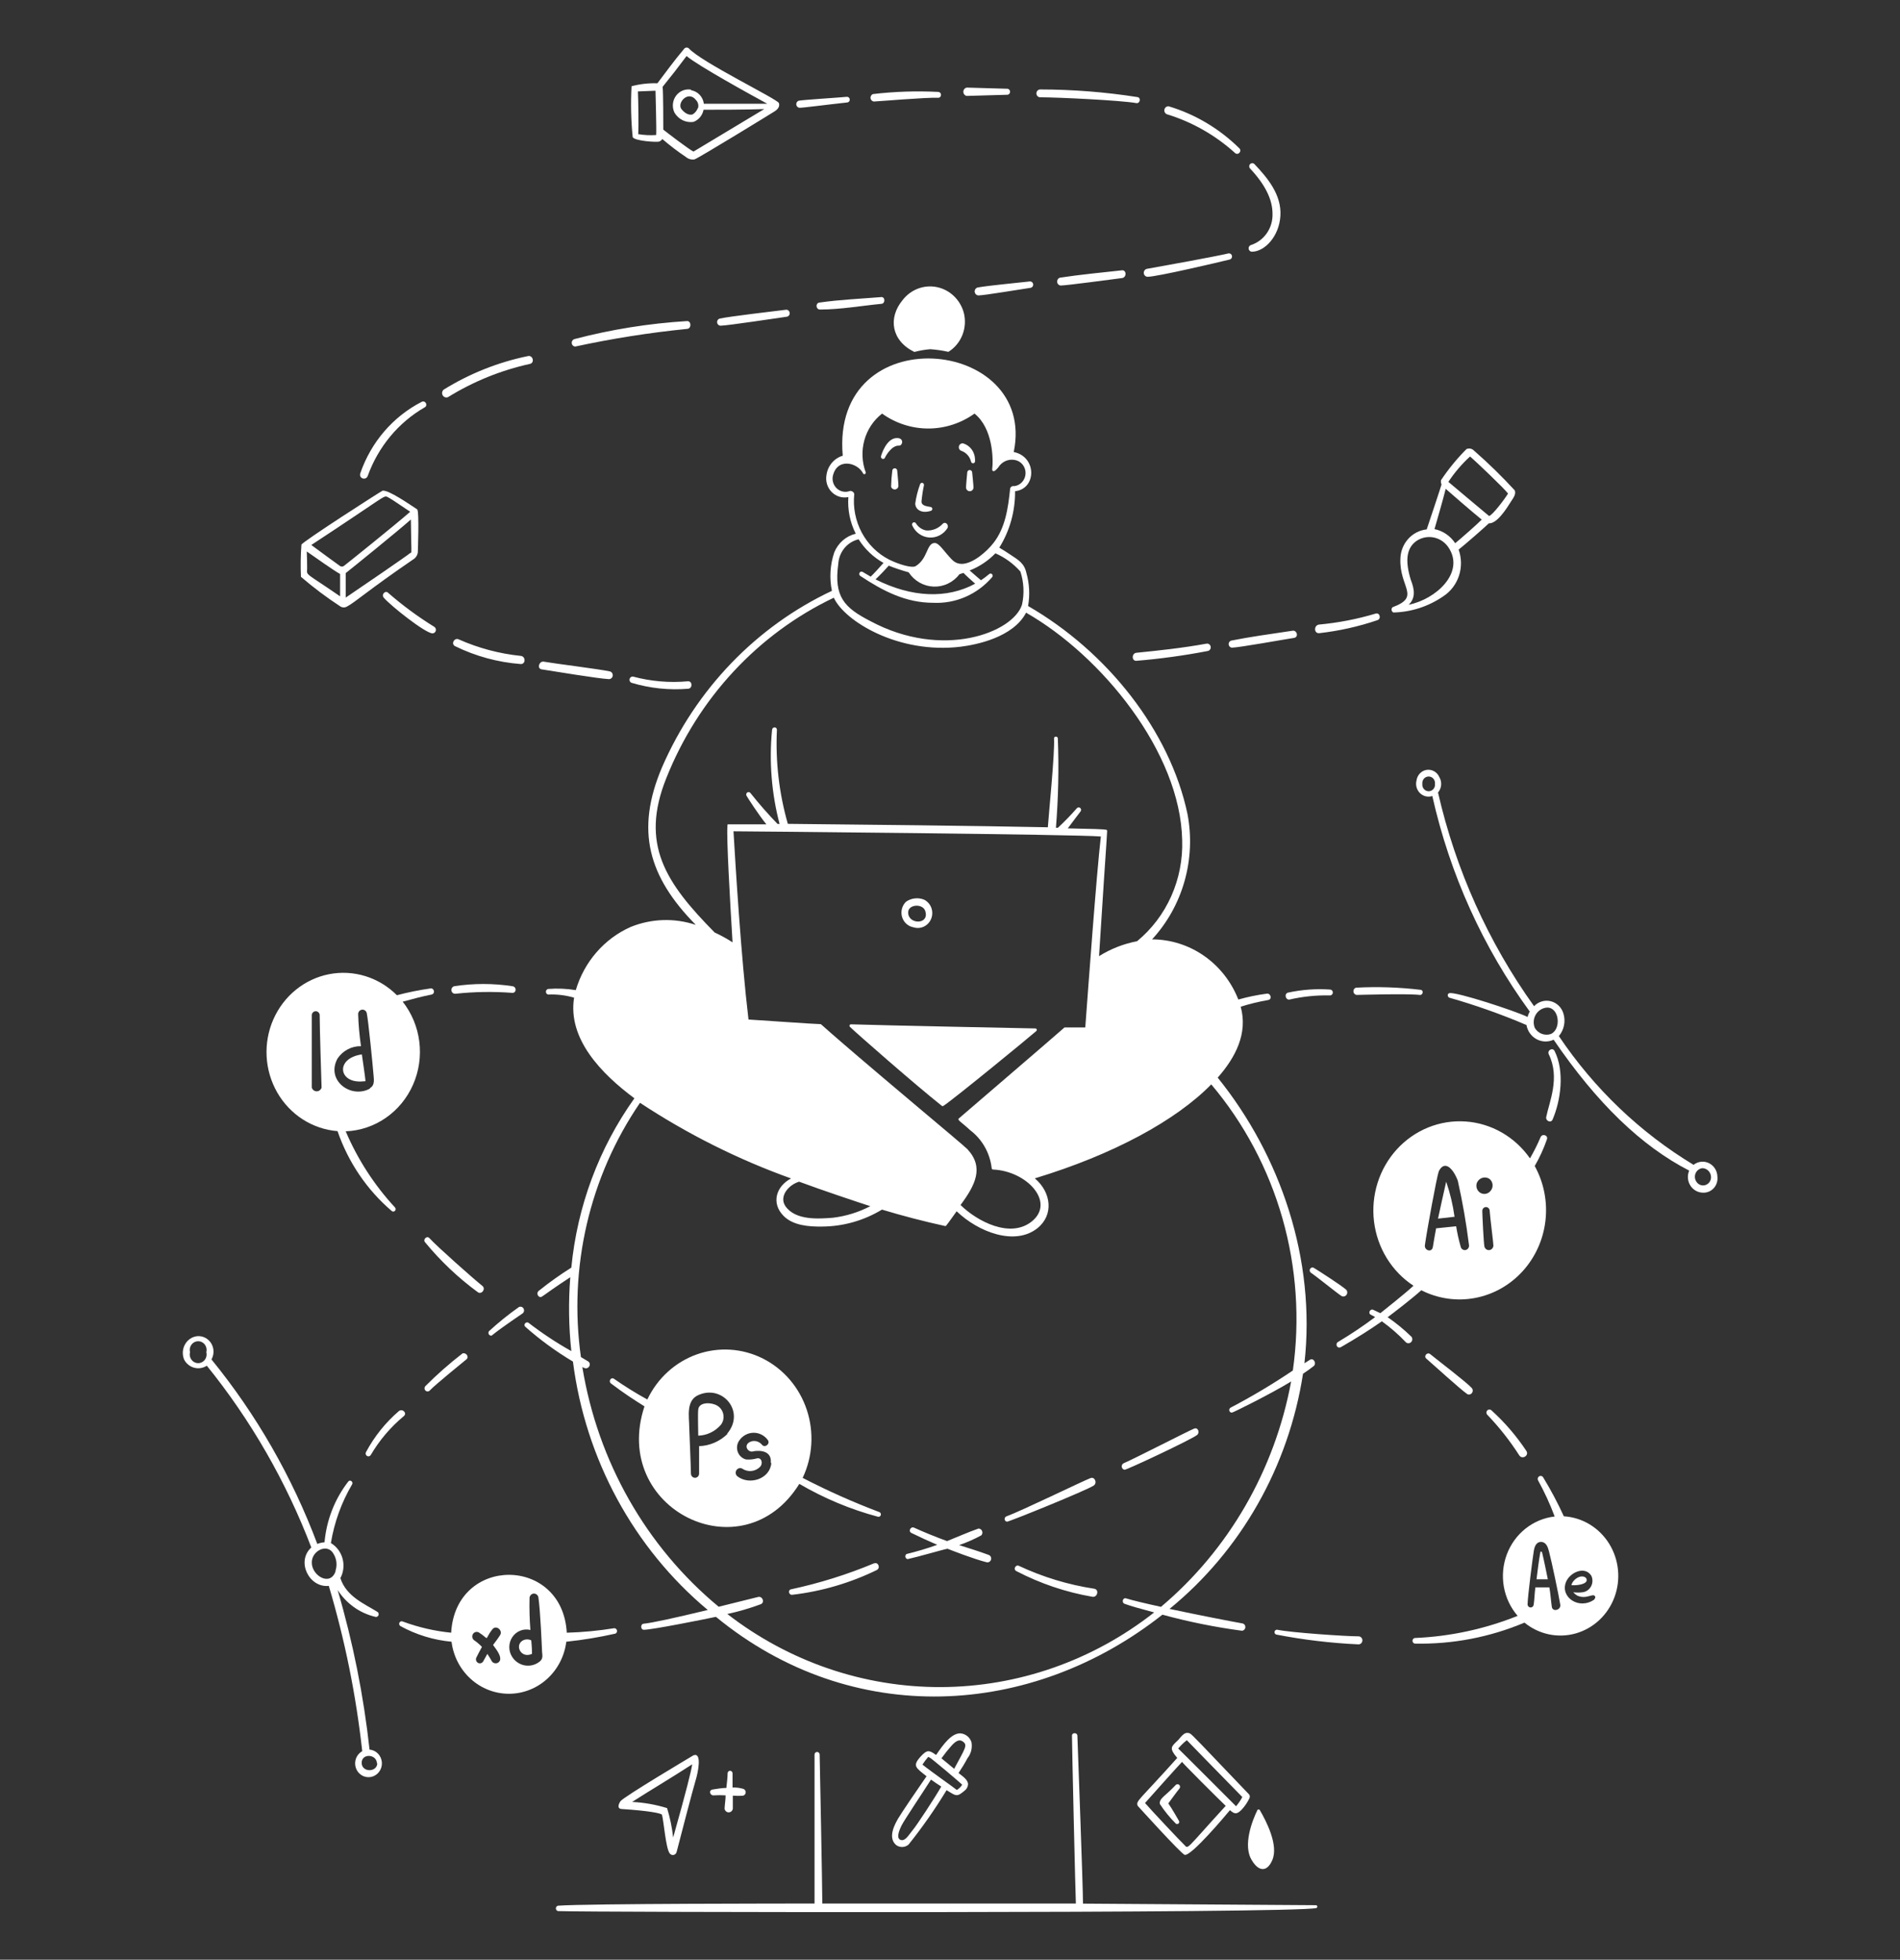 <svg width="580" height="598" viewBox="0 0 580 598" fill="none" xmlns="http://www.w3.org/2000/svg">
<rect x="0" y="0" width="580" height="598" fill="#333333" stroke="none"/>
<path d="M278.893 282.973C279.954 283.307 281.097 283.216 282.096 282.719C283.095 282.222 283.875 281.355 284.282 280.291C284.688 279.227 284.69 278.044 284.288 276.978C283.886 275.913 283.109 275.043 282.112 274.541C281.214 274.177 280.245 274.042 279.286 274.146C278.327 274.25 277.406 274.591 276.602 275.139C275.992 275.717 275.553 276.461 275.334 277.285C275.115 278.109 275.126 278.979 275.365 279.797C275.604 280.615 276.062 281.346 276.686 281.908C277.31 282.47 278.075 282.839 278.893 282.973ZM277.24 278.369C277.24 275.857 282.083 275.558 282.547 278.369C283.446 282.285 277.095 282.046 277.24 278.369ZM275.5 91.613C271.034 97.025 272.107 103.992 279.125 107.4C280.713 106.978 282.333 106.698 283.968 106.563C285.831 106.689 287.683 106.959 289.507 107.37C291.442 106.172 292.946 104.357 293.793 102.2C294.641 100.042 294.785 97.66 294.205 95.41C293.665 93.454 292.611 91.69 291.159 90.313C289.708 88.936 287.916 87.999 285.98 87.606C284.045 87.213 282.042 87.38 280.192 88.087C278.343 88.794 276.719 90.014 275.5 91.613ZM273.876 143.52C273.842 143.343 273.75 143.184 273.615 143.07C273.48 142.956 273.311 142.894 273.136 142.894C272.962 142.894 272.793 142.956 272.658 143.07C272.523 143.184 272.431 143.343 272.397 143.52C272.181 145.186 272.056 146.863 272.02 148.543C272.096 148.782 272.244 148.99 272.442 149.138C272.64 149.286 272.878 149.365 273.122 149.365C273.366 149.365 273.604 149.286 273.802 149.138C274 148.99 274.148 148.782 274.224 148.543C274.369 148.034 273.876 144.028 273.876 143.52ZM296.757 144.058C296.723 143.881 296.631 143.723 296.496 143.609C296.361 143.494 296.192 143.432 296.017 143.432C295.843 143.432 295.674 143.494 295.539 143.609C295.404 143.723 295.312 143.881 295.278 144.058C295.278 144.476 294.785 148.513 294.93 149.081C295.006 149.32 295.154 149.529 295.352 149.676C295.55 149.824 295.788 149.904 296.032 149.904C296.276 149.904 296.514 149.824 296.712 149.676C296.91 149.529 297.058 149.32 297.134 149.081C297.279 148.513 296.757 144.506 296.757 144.058ZM274.079 133.682C270.599 133.383 269.004 138.945 268.946 139.184C268.896 139.355 268.914 139.539 268.995 139.696C269.077 139.853 269.215 139.97 269.381 140.021C269.546 140.073 269.725 140.055 269.877 139.97C270.029 139.886 270.143 139.743 270.193 139.573C270.367 139.124 272.223 135.865 274.398 135.985C275.5 136.074 276.051 133.832 274.079 133.682ZM297.627 139.991C297.573 138.938 297.208 137.926 296.581 137.092C295.954 136.259 295.094 135.643 294.118 135.327C293.826 135.248 293.515 135.291 293.254 135.448C292.993 135.605 292.803 135.863 292.726 136.164C292.649 136.466 292.691 136.786 292.844 137.055C292.996 137.324 293.246 137.52 293.538 137.599C294.251 137.861 294.889 138.301 295.395 138.88C295.902 139.46 296.26 140.16 296.438 140.918C296.484 141.081 296.591 141.218 296.735 141.299C296.879 141.38 297.049 141.399 297.206 141.352C297.364 141.304 297.497 141.194 297.576 141.045C297.655 140.897 297.673 140.722 297.627 140.559C297.627 140.559 297.685 140.231 297.627 139.991ZM284.2 155.868C284.316 155.829 284.417 155.753 284.489 155.651C284.56 155.549 284.599 155.426 284.599 155.3C284.599 155.174 284.56 155.052 284.489 154.95C284.417 154.848 284.316 154.771 284.2 154.732C282.866 154.463 281.3 154.373 281.3 153.028C281.453 151.349 281.705 149.682 282.054 148.034C282.07 147.886 282.034 147.736 281.953 147.612C281.872 147.489 281.75 147.399 281.61 147.359C281.47 147.319 281.321 147.333 281.19 147.396C281.059 147.46 280.954 147.569 280.894 147.706C280.173 149.633 279.667 151.64 279.386 153.686C279.444 155.48 281.3 156.825 284.2 155.868ZM287.825 159.785C287.187 160.498 286.403 161.055 285.53 161.417C284.658 161.779 283.718 161.936 282.779 161.878C282.135 161.767 281.522 161.518 280.977 161.147C280.433 160.776 279.97 160.292 279.618 159.725C279.537 159.571 279.4 159.456 279.237 159.405C279.074 159.355 278.898 159.373 278.748 159.456C278.598 159.54 278.486 159.681 278.437 159.849C278.388 160.017 278.406 160.199 278.487 160.353C278.951 161.39 279.677 162.278 280.59 162.924C281.503 163.57 282.569 163.95 283.674 164.024C284.779 164.097 285.882 163.862 286.868 163.342C287.854 162.822 288.686 162.038 289.275 161.071C289.652 160.084 288.608 159.068 287.825 159.785ZM287.506 337.451C287.578 337.502 287.664 337.53 287.752 337.53C287.84 337.53 287.926 337.502 287.999 337.451C291.102 335.448 314.447 316.312 316.361 314.607C316.425 314.546 316.469 314.467 316.489 314.38C316.509 314.293 316.502 314.201 316.471 314.117C316.44 314.034 316.385 313.962 316.314 313.91C316.242 313.859 316.158 313.831 316.071 313.83C316.071 313.83 268.221 312.873 259.782 312.574C259.289 312.574 259.202 313.112 259.463 313.352C261 314.906 279.531 331.142 287.506 337.451ZM388.31 567.771C390.485 563.196 386.425 555.512 384.598 552.402C384.562 552.326 384.507 552.262 384.437 552.218C384.368 552.173 384.288 552.149 384.206 552.149C384.125 552.149 384.045 552.173 383.975 552.218C383.906 552.262 383.85 552.326 383.815 552.402C382.336 555.392 379.233 563.226 382.191 567.741C384.192 571.09 386.744 571.329 388.31 567.771ZM211.7 535.628C211.41 535.808 190.182 548.396 189.37 549.681C188.558 550.967 188.587 551.924 189.689 552.013C198.389 552.582 201.724 553.329 202.072 553.748C202.623 555.751 203.232 563.884 204.392 565.498C204.515 565.697 204.692 565.855 204.901 565.953C205.11 566.051 205.341 566.085 205.568 566.05C205.795 566.015 206.007 565.914 206.179 565.757C206.351 565.601 206.476 565.397 206.538 565.169C207.756 560.445 211.584 545.734 212.338 543.313C213.092 540.891 214.368 534.642 211.7 535.628ZM211.294 538.439C211.004 540.412 209.612 546.123 205.494 560.714C205.153 557.67 204.532 554.667 203.638 551.744C200.167 550.674 196.584 550.042 192.966 549.861C198.94 546.033 205.204 542.356 211.207 538.439H211.294ZM226.693 547.977C226.931 547.954 227.155 547.847 227.326 547.674C227.497 547.501 227.605 547.273 227.632 547.027C227.66 546.782 227.604 546.535 227.475 546.326C227.347 546.118 227.152 545.962 226.925 545.884C225.852 545.561 224.736 545.419 223.619 545.465V541.13C223.619 540.924 223.539 540.726 223.398 540.58C223.257 540.434 223.065 540.352 222.865 540.352C222.665 540.352 222.473 540.434 222.332 540.58C222.19 540.726 222.111 540.924 222.111 541.13C222.111 542.685 221.85 544.12 221.734 545.585C220.371 545.585 219.008 545.854 217.587 546.063C216.166 546.273 216.775 547.947 217.819 547.857C219.045 547.783 220.275 547.783 221.502 547.857C221.502 549.173 221.241 550.578 221.183 551.924C221.229 552.235 221.381 552.519 221.613 552.724C221.844 552.929 222.139 553.042 222.444 553.042C222.75 553.042 223.045 552.929 223.276 552.724C223.507 552.519 223.66 552.235 223.706 551.924V547.947C224.7 548.023 225.698 548.033 226.693 547.977ZM296.554 531.622C296.306 530.869 295.844 530.21 295.229 529.73C294.614 529.251 293.873 528.972 293.103 528.931C290.435 528.931 287.941 532.309 285.824 535.449H285.621C283.562 533.954 282.924 533.954 281.01 536.047C278.458 538.887 279.531 539.396 282.837 542.027C280.604 545.226 274.978 553.479 274.137 554.974C273.296 556.469 270.831 560.684 273.557 563.017C274.117 563.43 274.793 563.639 275.481 563.612C276.169 563.585 276.828 563.323 277.356 562.867C281.568 557.601 285.443 552.058 288.956 546.273C291.856 548.067 292.088 548.425 294.35 546.512C294.678 546.291 294.953 545.995 295.154 545.648C295.355 545.301 295.477 544.911 295.51 544.509C295.51 543.043 293.799 542.027 292.61 541.04C293.625 539.515 294.524 538.05 295.336 536.525C295.874 535.849 296.262 535.06 296.473 534.213C296.683 533.366 296.711 532.481 296.554 531.622ZM287.39 536.555C288.35 535.216 289.376 533.929 290.464 532.698C291.885 531.113 292.929 530.725 293.886 531.412C295.51 532.519 294.611 533.505 291.276 539.754L287.39 536.555ZM275.065 561.492C273.412 561.103 274.485 558.502 275.268 556.947C276.051 555.392 281.938 546.602 284.2 543.043C285.099 543.701 286.607 544.718 287.332 545.166C285.36 548.635 279.763 557.126 278.632 558.442C277.501 559.758 276.457 561.821 275.065 561.492ZM283.33 536.137L283.794 536.316C284.258 536.495 293.712 544.449 293.712 544.628C293.29 545.273 292.736 545.814 292.088 546.213C290.986 545.316 284.142 540.532 281.59 538.469C282.121 537.654 282.703 536.875 283.33 536.137ZM347.304 551.057C347.304 551.057 360.47 565.618 361.63 566.007C363.573 566.545 374.071 554.047 375.463 552.372C376.826 553.568 377.522 553.778 379.059 552.193C380.01 551.168 380.802 549.998 381.408 548.724C381.509 548.528 381.547 548.303 381.516 548.082C381.484 547.862 381.386 547.657 381.234 547.499C366.473 532.07 363.834 529.2 363.225 528.961C361.311 528.123 360.325 530.545 359.194 531.412C357.628 532.967 356.787 533.446 359.368 536.436C347.594 549.592 346.666 549.502 347.304 551.057ZM359.716 533.505C360.488 532.586 361.354 531.754 362.297 531.024C362.297 531.024 370.997 539.994 379.233 548.366C378.706 549.378 378.064 550.322 377.319 551.176C377 550.847 360.18 534.014 359.6 533.505H359.716ZM374.216 550.997C361.572 564.811 362.848 564.272 361.514 562.957C360.731 562.269 351.016 551.954 349.537 550.19C350.581 548.994 360.209 538.23 360.847 537.632C360.702 537.751 372.128 549.143 374.1 550.997H374.216Z" fill="white"/>
<path d="M358.903 544.688C356.003 547.858 353.741 548.785 354.06 550.489C355.477 552.653 357.11 554.657 358.932 556.469C359.044 556.563 359.182 556.615 359.326 556.617C359.469 556.619 359.609 556.572 359.723 556.482C359.837 556.392 359.918 556.265 359.954 556.122C359.989 555.978 359.977 555.827 359.918 555.692C359.918 555.692 357.627 551.655 356.641 550.31C356.873 550.011 359.338 546.602 360.005 545.825C360.151 545.674 360.234 545.47 360.234 545.257C360.234 545.043 360.151 544.839 360.005 544.688C359.859 544.538 359.661 544.453 359.454 544.453C359.248 544.453 359.049 544.538 358.903 544.688Z" fill="white"/>
<path d="M401.707 581.375L330.599 580.897C330.599 575.784 329.004 533.326 328.888 529.708C328.888 528.602 327.177 528.602 327.235 529.708C327.235 532.698 328.279 578.086 328.424 580.867H251.023C251.023 576.023 250.269 538.02 250.211 535.419C250.211 535.205 250.128 535 249.982 534.848C249.835 534.697 249.636 534.612 249.428 534.612C249.22 534.612 249.021 534.697 248.874 534.848C248.727 535 248.645 535.205 248.645 535.419V580.867C242.613 580.867 179.045 580.867 170.345 581.525C170.159 581.562 169.992 581.664 169.872 581.814C169.752 581.964 169.686 582.152 169.686 582.347C169.686 582.542 169.752 582.73 169.872 582.881C169.992 583.031 170.159 583.133 170.345 583.169C178.088 583.528 394.747 583.947 401.852 582.242C401.946 582.205 402.025 582.136 402.074 582.045C402.124 581.955 402.142 581.85 402.125 581.748C402.108 581.645 402.057 581.552 401.98 581.484C401.904 581.416 401.808 581.378 401.707 581.375ZM193.139 41.86C193.806 43.056 200.592 43.444 201.201 43.205C201.601 43.06 201.946 42.788 202.187 42.428C204.487 44.406 206.898 46.243 209.408 47.929C209.766 48.228 210.18 48.446 210.625 48.569C211.069 48.693 211.534 48.719 211.989 48.647C213.207 48.288 236.088 34.235 236.436 33.996C237.944 33.039 237.973 32.082 237.77 31.454C237.335 30.229 213.961 18.926 210.22 14.71C210.112 14.63 209.989 14.572 209.858 14.54C209.728 14.508 209.593 14.503 209.461 14.525C209.329 14.548 209.203 14.597 209.089 14.669C208.975 14.742 208.877 14.838 208.799 14.95C205.899 18.388 203.318 21.916 200.679 25.415C198.022 25.33 195.366 25.632 192.791 26.312C192.507 31.496 192.623 36.695 193.139 41.86ZM213.062 32.89C212.766 33.725 212.204 34.431 211.467 34.893C210.017 35.401 208.567 33.996 208.074 33.368C206.479 31.454 210.104 27.388 212.511 30.587C212.812 30.911 213.022 31.313 213.119 31.75C213.216 32.187 213.196 32.643 213.062 33.069V32.89ZM210.974 27.358C210.106 27.201 209.213 27.296 208.394 27.631C207.575 27.967 206.863 28.53 206.336 29.259C205.81 29.988 205.49 30.853 205.413 31.758C205.336 32.663 205.504 33.572 205.899 34.385C206.491 35.389 207.357 36.191 208.388 36.691C209.42 37.191 210.571 37.366 211.699 37.195C212.478 36.902 213.17 36.407 213.708 35.758C214.247 35.108 214.613 34.326 214.773 33.488C217.963 33.488 228.925 33.488 233.304 33.278L211.699 46.255C210.481 45.717 203.347 40.275 202.477 39.557C202.477 37.913 202.477 28.076 202.274 26.491C204.71 23.501 207.204 20.302 209.582 17.102C213.12 20.093 229.447 29.062 234.232 31.664H214.86C214.734 30.635 214.286 29.676 213.585 28.931C212.885 28.187 211.968 27.698 210.974 27.538V27.358ZM194.734 27.896L200.099 27.687C200.099 28.614 200.447 39.647 200.302 41.202C198.471 41.326 196.632 41.236 194.821 40.933C194.995 38.87 194.85 30.408 194.734 28.076V27.896ZM103.935 185.081C104.239 185.262 104.584 185.357 104.935 185.357C105.287 185.357 105.632 185.262 105.936 185.081C108.227 183.915 112.78 179.818 126.062 170.759C126.452 170.54 126.788 170.233 127.044 169.86C127.301 169.486 127.471 169.057 127.541 168.606C127.541 168.606 128.034 155.839 127.338 155.42C125.105 153.985 118.638 149.44 116.782 149.739C116.55 149.739 92.074 165.466 92.016 166.214C91.773 169.477 91.725 172.752 91.871 176.021C95.697 179.309 99.726 182.335 103.935 185.081ZM93.64 168.277C95.873 169.832 102.108 174.257 103.819 175.154V181.971C92.973 174.496 93.669 175.752 93.756 173.539C93.785 172.313 93.698 169.443 93.64 168.277ZM105.008 172.672C104.823 172.813 104.6 172.889 104.37 172.889C104.14 172.889 103.917 172.813 103.732 172.672C103.268 172.373 96.772 167.589 95.032 166.304C117.826 151.354 117.014 151.174 118.232 151.623C118.812 151.862 121.538 153.656 125.221 156.167C120.871 159.995 105.443 172.373 105.008 172.672ZM125.308 168.696C124.699 169.294 109.01 180.028 105.53 182.36V174.885C107.589 173.27 121.19 162.267 125.424 158.53C125.54 168.397 125.714 168.397 125.453 168.696H125.308ZM425.371 186.905C430.787 186.774 436.056 185.064 440.567 181.971C442.817 180.509 444.512 178.295 445.367 175.698C446.222 173.102 446.186 170.281 445.265 167.709C447.179 166.214 453.298 160.862 454.487 159.696C456.952 159.845 459.823 155.33 461.36 152.878C461.998 151.862 462.839 150.815 462.404 149.649C458.489 145.377 454.345 141.334 449.992 137.54C449.701 137.222 449.323 137.004 448.909 136.913C448.494 136.822 448.063 136.864 447.672 137.031C444.784 139.918 442.181 143.093 439.9 146.51C439.8 146.952 439.851 147.417 440.045 147.825C440.045 148.035 436.014 160.084 435.521 161.549C433.351 161.775 431.335 162.812 429.856 164.465C428.376 166.117 427.534 168.271 427.488 170.519C427.14 179.25 433.839 182.061 425.11 185.29C424.989 185.397 424.897 185.535 424.842 185.69C424.788 185.844 424.773 186.011 424.799 186.173C424.825 186.336 424.892 186.488 424.992 186.616C425.092 186.744 425.223 186.844 425.371 186.905ZM442.133 147.048C444.017 144.194 446.238 141.593 448.745 139.304C450.311 140.59 459.359 149.201 460.345 150.606C459.62 151.892 455.56 157.334 454.545 157.453C454.458 157.363 442.51 147.407 442.133 147.048ZM444.221 165.765C442.743 163.531 440.472 161.985 437.899 161.46C438.479 159.456 440.596 152.131 441.321 149.171C443.525 151.114 448.977 155.839 452.312 158.559C451.007 159.905 446.077 164.24 444.221 165.765ZM430.011 184.543C432.273 182.42 431.722 179.639 430.678 176.978C428.822 170.998 429.373 167.141 432.476 165.018C433.277 164.494 434.171 164.14 435.106 163.977C436.041 163.814 436.999 163.844 437.922 164.067C438.845 164.29 439.717 164.7 440.484 165.274C441.252 165.848 441.901 166.574 442.394 167.41C446.976 174.855 438.392 182.838 430.011 184.543ZM244.063 32.89C245.252 32.89 252.212 31.963 258.563 31.275C258.786 31.275 259 31.184 259.158 31.021C259.315 30.859 259.404 30.638 259.404 30.408C259.404 30.178 259.315 29.957 259.158 29.795C259 29.632 258.786 29.541 258.563 29.541C256.185 29.78 245.02 30.468 243.802 30.737C243.567 30.818 243.366 30.98 243.234 31.197C243.101 31.413 243.046 31.67 243.077 31.924C243.107 32.177 243.223 32.412 243.402 32.588C243.582 32.765 243.816 32.871 244.063 32.89ZM266.799 30.976C267.582 30.976 282.981 29.66 286.374 29.84C287.505 29.84 287.592 28.136 286.374 28.046C279.746 27.713 273.103 27.933 266.509 28.704C266.258 28.788 266.044 28.961 265.904 29.191C265.764 29.421 265.706 29.694 265.74 29.964C265.774 30.233 265.899 30.482 266.092 30.667C266.286 30.852 266.536 30.961 266.799 30.976ZM295.103 29.272L307.602 28.913C307.809 28.874 307.996 28.762 308.131 28.595C308.266 28.428 308.34 28.218 308.34 28.001C308.34 27.784 308.266 27.574 308.131 27.407C307.996 27.241 307.809 27.128 307.602 27.089L295.161 26.73C294.865 26.769 294.593 26.916 294.393 27.145C294.193 27.373 294.08 27.668 294.073 27.975C294.066 28.283 294.166 28.583 294.355 28.82C294.544 29.058 294.809 29.218 295.103 29.272ZM317.549 29.69C322.885 29.69 342.141 30.617 346.839 31.454C347.999 31.694 348.405 29.84 347.245 29.631C337.407 28.088 327.471 27.309 317.52 27.298C317.212 27.302 316.919 27.432 316.704 27.659C316.489 27.886 316.371 28.192 316.374 28.509C316.378 28.827 316.504 29.129 316.724 29.351C316.945 29.572 317.241 29.694 317.549 29.69ZM356.206 34.863C363.883 37.204 370.977 41.234 376.999 46.674C377.927 47.541 379.232 46.135 378.333 45.268C372.25 39.26 364.847 34.859 356.757 32.441C356.464 32.413 356.172 32.495 355.933 32.673C355.695 32.85 355.526 33.11 355.459 33.405C355.392 33.7 355.431 34.01 355.568 34.278C355.705 34.546 355.932 34.754 356.206 34.863ZM381.929 74.75C381.689 74.81 381.478 74.959 381.337 75.169C381.195 75.378 381.133 75.633 381.161 75.887C381.19 76.14 381.307 76.374 381.491 76.545C381.675 76.715 381.913 76.811 382.161 76.813C385.989 76.813 390.484 72.208 390.861 65.84C391.238 59.471 387.004 54.358 382.944 50.082C382.771 49.9 382.535 49.796 382.287 49.793C382.04 49.79 381.801 49.889 381.624 50.067C381.448 50.246 381.347 50.489 381.344 50.744C381.341 51 381.437 51.245 381.61 51.428C386.192 56.331 388.425 60.816 388.454 65.182C388.531 67.293 387.935 69.372 386.756 71.1C385.577 72.828 383.882 74.11 381.929 74.75ZM350.29 84.467C353.19 84.467 372.301 79.952 375.462 79.175C375.683 79.1 375.869 78.941 375.982 78.731C376.096 78.521 376.128 78.275 376.073 78.041C376.018 77.808 375.88 77.604 375.686 77.471C375.493 77.337 375.257 77.284 375.027 77.321C370.706 78.338 355.452 81.088 350.087 82.045C349.805 82.109 349.556 82.277 349.385 82.516C349.214 82.756 349.133 83.052 349.158 83.348C349.183 83.644 349.311 83.921 349.52 84.127C349.728 84.333 350.002 84.454 350.29 84.467ZM342.431 82.494C336.254 83.181 329.787 83.779 323.552 84.736C323.29 84.817 323.063 84.989 322.909 85.222C322.756 85.456 322.685 85.737 322.708 86.018C322.732 86.299 322.849 86.562 323.04 86.765C323.231 86.967 323.483 87.096 323.755 87.128C325.524 87.128 339.676 85.215 342.518 84.856C343.997 84.647 343.91 82.284 342.431 82.494ZM298.699 90.148C300.381 90.148 311.981 88.205 314.678 87.816C314.904 87.757 315.102 87.615 315.234 87.417C315.365 87.219 315.422 86.977 315.394 86.739C315.365 86.5 315.253 86.28 315.079 86.121C314.904 85.961 314.679 85.873 314.446 85.873C310.908 86.291 301.947 87.098 298.467 87.726C298.184 87.792 297.933 87.962 297.763 88.204C297.593 88.447 297.515 88.745 297.543 89.043C297.572 89.341 297.705 89.618 297.918 89.822C298.131 90.025 298.409 90.141 298.699 90.148ZM250.298 94.454C256.504 94.454 262.855 93.318 269.003 92.72C270.279 92.72 270.279 90.537 269.003 90.656C262.826 91.165 256.359 91.434 250.124 92.331C248.877 92.48 249.022 94.454 250.298 94.454ZM219.732 97.205C219.477 97.267 219.253 97.423 219.103 97.643C218.952 97.864 218.884 98.133 218.913 98.402C218.941 98.67 219.064 98.918 219.257 99.1C219.451 99.281 219.702 99.383 219.964 99.387C221.936 99.387 237.857 96.965 240.264 96.636C240.517 96.575 240.739 96.418 240.886 96.196C241.034 95.975 241.095 95.704 241.059 95.439C241.022 95.173 240.891 94.93 240.69 94.759C240.49 94.588 240.234 94.501 239.974 94.514C236.175 94.992 222.951 96.517 219.732 97.205ZM175.565 105.756C186.819 103.321 198.195 101.524 209.64 100.374C211.148 100.374 211.09 97.832 209.64 97.982C198.052 98.694 186.555 100.536 175.304 103.484C175.055 103.567 174.841 103.736 174.699 103.964C174.558 104.191 174.497 104.462 174.528 104.73C174.559 104.999 174.679 105.248 174.868 105.435C175.057 105.622 175.304 105.735 175.565 105.756ZM136.763 121.184C144.496 116.407 152.943 112.982 161.761 111.048C163.298 110.719 162.689 108.327 161.181 108.656C152.1 110.515 143.398 113.974 135.458 118.882C135.209 119.083 135.039 119.369 134.98 119.689C134.921 120.009 134.976 120.34 135.135 120.621C135.294 120.902 135.547 121.114 135.846 121.218C136.146 121.321 136.471 121.309 136.763 121.184ZM112.258 145.224C115.459 136.336 121.628 128.915 129.658 124.294C130.731 123.696 129.832 122.052 128.73 122.62C119.987 127.101 113.271 134.904 109.996 144.387C109.445 146.061 111.707 146.719 112.258 145.224ZM118.58 180.984C117.71 179.968 116.318 181.373 117.13 182.36C119.16 184.782 129.861 193.273 132.036 193.273C132.264 193.271 132.485 193.192 132.666 193.048C132.846 192.904 132.976 192.704 133.035 192.476C133.095 192.249 133.08 192.008 132.994 191.79C132.908 191.572 132.754 191.39 132.558 191.27C127.639 188.233 122.964 184.794 118.58 180.984ZM159.006 200.15C152.46 199.483 146.053 197.779 140.011 195.097C138.677 194.499 137.575 196.532 138.938 197.19C145.217 200.257 151.99 202.102 158.919 202.632C160.514 202.722 160.514 200.33 159.006 200.15ZM165.299 204.247C168.663 204.755 182.38 207.057 185.86 207.237C186.148 207.245 186.429 207.143 186.648 206.95C186.868 206.757 187.009 206.486 187.045 206.191C187.081 205.896 187.01 205.598 186.844 205.355C186.679 205.111 186.431 204.94 186.15 204.875C182.815 204.157 169.214 202.483 165.85 201.885C164.487 201.855 163.936 204.007 165.299 204.247ZM209.988 207.894C204.362 208.41 198.692 207.924 193.226 206.459C192.998 206.433 192.769 206.491 192.58 206.624C192.391 206.756 192.254 206.955 192.194 207.183C192.134 207.41 192.156 207.653 192.255 207.866C192.354 208.079 192.523 208.248 192.733 208.343C198.377 210.039 204.274 210.657 210.133 210.167C211.438 210.017 211.409 207.805 209.988 207.894ZM402.722 193.214C408.766 192.531 414.724 191.198 420.499 189.237C421.717 188.818 421.195 186.845 419.948 187.234C414.315 188.922 408.536 190.043 402.693 190.582C401.011 190.762 401.04 193.363 402.722 193.214ZM375.81 195.486C375.576 195.563 375.375 195.72 375.24 195.931C375.105 196.143 375.045 196.395 375.068 196.647C375.092 196.899 375.199 197.134 375.371 197.315C375.543 197.495 375.769 197.61 376.013 197.639C378.13 197.639 392.601 195.008 395.066 194.649C396.487 194.38 395.936 192.257 394.573 192.466C387.091 193.572 381.523 194.35 375.81 195.486ZM368.299 196.413C361.078 197.728 353.799 198.506 346.897 199.194C345.389 199.373 345.447 201.765 346.897 201.645C354.202 201.039 361.471 200.041 368.676 198.655C368.819 198.63 368.955 198.576 369.078 198.496C369.2 198.416 369.306 198.312 369.39 198.19C369.473 198.067 369.533 197.929 369.564 197.784C369.596 197.638 369.6 197.487 369.575 197.34C369.55 197.193 369.498 197.052 369.42 196.925C369.342 196.799 369.242 196.69 369.123 196.604C369.005 196.518 368.871 196.457 368.729 196.424C368.588 196.391 368.442 196.387 368.299 196.413ZM156.425 302.976C157.701 302.976 157.759 301.123 156.425 300.943C150.541 300.04 144.56 300.04 138.677 300.943C138.398 301.007 138.153 301.176 137.991 301.418C137.828 301.66 137.76 301.956 137.8 302.247C137.841 302.538 137.986 302.803 138.208 302.988C138.43 303.173 138.711 303.265 138.996 303.246C144.786 302.623 150.619 302.532 156.425 302.976ZM413.916 301.392C413.675 301.47 413.468 301.631 413.328 301.847C413.188 302.064 413.125 302.324 413.149 302.583C413.173 302.842 413.282 303.085 413.459 303.271C413.635 303.456 413.868 303.574 414.119 303.604C414.409 303.604 429.692 303.156 433.375 303.604C434.361 303.754 434.68 302.199 433.694 302.05C427.131 301.26 420.515 301.04 413.916 301.392ZM405.999 303.754C406.23 303.754 406.451 303.659 406.614 303.491C406.777 303.323 406.869 303.095 406.869 302.857C406.869 302.619 406.777 302.391 406.614 302.223C406.451 302.054 406.23 301.96 405.999 301.96C401.725 301.674 397.432 301.986 393.239 302.887C391.992 303.156 392.34 305.04 393.529 305.04C397.619 304.089 401.807 303.657 405.999 303.754ZM472.003 340.86C471.771 342.056 473.453 342.803 473.946 341.637C476.44 335.837 477.687 326.956 474.555 320.707C473.946 319.511 472.206 320.528 472.786 321.724C476.295 328.9 472.931 336.225 472.003 340.86ZM121.799 430.56C117.719 434.055 114.306 438.303 111.736 443.088C111.679 443.186 111.641 443.295 111.625 443.408C111.608 443.521 111.614 443.637 111.641 443.748C111.695 443.972 111.834 444.165 112.026 444.284C112.218 444.403 112.448 444.438 112.666 444.382C112.884 444.326 113.071 444.183 113.186 443.985C115.839 439.477 119.235 435.48 123.22 432.174C124.38 431.307 122.959 429.752 121.799 430.56ZM141.171 413.009C137.197 416.073 133.42 419.399 129.861 422.965C129.688 423.148 129.592 423.393 129.595 423.649C129.598 423.904 129.699 424.147 129.875 424.326C130.052 424.504 130.291 424.603 130.538 424.6C130.786 424.597 131.022 424.493 131.195 424.311C132.819 422.547 141.548 415.52 142.418 414.773C143.288 414.025 142.244 412.62 141.171 413.009ZM149.871 407.567C150.48 407.567 148.682 408.165 159.499 400.809C159.725 400.648 159.884 400.407 159.946 400.131C160.008 399.855 159.967 399.566 159.833 399.319C159.699 399.072 159.481 398.886 159.22 398.797C158.96 398.707 158.677 398.721 158.426 398.836C155.23 401.082 152.179 403.539 149.291 406.191C149.194 406.311 149.13 406.455 149.109 406.61C149.087 406.764 149.107 406.921 149.167 407.064C149.228 407.207 149.325 407.33 149.45 407.419C149.574 407.508 149.72 407.559 149.871 407.567Z" fill="white"/>
<path d="M164.69 395.726C165.444 396.055 164.951 395.726 174.086 389.746C173.498 397.254 173.605 404.803 174.405 412.291C169.88 409.755 165.539 406.888 161.413 403.709C160.63 403.081 159.586 404.218 160.398 404.905C164.905 408.887 169.759 412.43 174.898 415.49C178.699 445.255 193.428 472.383 216.049 491.286C205.667 493.798 199.113 495.203 196.561 495.472C195.459 495.472 195.459 497.326 196.561 497.326C199.084 497.326 215.15 494.097 218.543 493.379C260.187 527.555 314.939 524.206 354.843 492.722C362.832 494.899 370.95 496.537 379.145 497.625C379.4 497.606 379.639 497.496 379.824 497.314C380.008 497.132 380.126 496.89 380.157 496.629C380.187 496.368 380.129 496.104 379.993 495.883C379.856 495.661 379.649 495.495 379.406 495.413C375.81 494.785 365.718 492.811 357.018 490.958C378.836 473.142 393.376 447.534 397.763 419.198C398.865 418.48 399.938 417.703 400.982 416.895C402.026 416.088 400.982 414.204 399.851 414.952L398.198 415.998C401.736 384.244 390.89 352.61 371.721 328.84C377.173 322.65 380.972 315.325 378.739 307.192C381.487 306.328 384.287 305.649 387.12 305.159C388.396 304.98 387.932 303.036 386.714 303.215C383.777 303.603 380.87 304.202 378.014 305.009C375.896 299.595 372.258 294.955 367.567 291.685C362.876 288.414 357.345 286.661 351.682 286.651C356.315 281.629 359.714 275.537 361.596 268.884C363.478 262.231 363.787 255.21 362.499 248.409C357.134 222.994 337.965 198.835 313.837 184.931C314.428 181.566 314.249 178.106 313.315 174.825C312.677 171.835 310.763 170.818 308.53 169.323C307.37 168.546 306.268 167.828 305.05 167.111C308.25 161.977 309.924 155.99 309.864 149.888C316.389 149.23 316.621 139.423 309.458 137.928C316.737 102.706 253.546 96.726 257.258 139.064C255.971 139.443 254.818 140.198 253.938 141.238C253.058 142.278 252.489 143.559 252.299 144.925C252.127 145.861 252.182 146.827 252.459 147.737C252.735 148.646 253.225 149.472 253.884 150.14C254.544 150.808 255.353 151.298 256.239 151.567C257.126 151.836 258.064 151.876 258.969 151.682C258.703 155.554 259.486 159.426 261.231 162.865C259.78 163.209 258.43 163.903 257.29 164.891C256.151 165.879 255.255 167.131 254.677 168.546C253.392 172.319 253.141 176.385 253.952 180.297C230.897 191.141 212.464 210.274 202.1 234.117C193.893 253.402 197.895 267.515 212.395 282.226C205.901 280.066 198.883 280.288 192.53 282.854C188.546 284.621 184.982 287.261 182.088 290.592C179.193 293.922 177.037 297.862 175.768 302.139C172.979 301.679 170.146 301.559 167.329 301.78C167.137 301.818 166.963 301.923 166.837 302.079C166.712 302.234 166.644 302.43 166.644 302.632C166.644 302.835 166.712 303.03 166.837 303.186C166.963 303.342 167.137 303.447 167.329 303.485C170.001 303.367 172.673 303.69 175.246 304.441C173.245 317.029 183.598 327.674 193.661 335.149C182.861 350.277 176.21 368.124 174.405 386.816C171.002 388.954 167.72 391.29 164.574 393.812C164.409 393.913 164.273 394.06 164.183 394.235C164.093 394.41 164.052 394.608 164.064 394.806C164.076 395.004 164.141 395.195 164.251 395.357C164.362 395.519 164.514 395.647 164.69 395.726ZM292.899 175.214L294.117 174.825C294.784 175.542 296.582 177.157 297.684 178.114C289.071 182.778 278.399 182.39 267.263 176.798C268.51 175.632 270.54 173.509 271.294 172.612C273.288 173.4 275.321 174.078 277.384 174.645C278.231 175.939 279.362 177.009 280.686 177.766C282.01 178.523 283.489 178.946 285.001 179.002C286.514 179.057 288.019 178.743 289.391 178.084C290.764 177.426 291.966 176.442 292.899 175.214ZM269.699 171.775C268.713 172.911 266.509 175.333 265.784 175.961C264.972 175.503 264.16 175.024 263.348 174.526C263.191 174.427 263.001 174.396 262.822 174.441C262.642 174.486 262.487 174.602 262.391 174.765C262.295 174.928 262.266 175.123 262.309 175.308C262.353 175.493 262.466 175.653 262.623 175.752C269.67 180.416 276.543 183.944 284.866 183.944C288.238 184.109 291.603 183.494 294.714 182.144C297.825 180.793 300.604 178.742 302.846 176.14C302.965 176.014 303.031 175.843 303.028 175.666C303.025 175.49 302.955 175.321 302.832 175.199C302.709 175.076 302.543 175.008 302.372 175.011C302.201 175.014 302.037 175.087 301.918 175.214C301.133 175.882 300.31 176.501 299.453 177.067C298.67 176.38 296.872 174.885 296.002 174.077C298.953 172.929 301.632 171.145 303.861 168.845C306.761 170.113 309.362 172.01 311.488 174.406C312.554 177.664 312.725 181.161 311.981 184.512C309.313 193.004 287.737 201.406 265.581 189.476C257.78 185.439 254.503 182.12 255.895 172.074C255.999 170.298 256.661 168.605 257.78 167.251C258.9 165.897 260.417 164.956 262.101 164.569C264.012 167.586 266.624 170.064 269.699 171.775ZM293.305 197.34C298.032 196.742 309.255 194.529 313.228 186.964C336.283 200.12 360.324 229.542 360.875 256.362C361.074 262.257 359.931 268.118 357.54 273.476C355.148 278.834 351.572 283.541 347.1 287.219C342.998 287.997 339.068 289.537 335.5 291.764C338.052 251.13 338.139 253.581 337.849 253.282C337.559 252.983 333.151 252.954 325.959 252.774C326.858 251.608 329.265 248.319 329.816 247.661C329.951 247.515 330.023 247.319 330.018 247.117C330.013 246.915 329.93 246.724 329.787 246.585C329.645 246.446 329.455 246.371 329.259 246.377C329.063 246.382 328.878 246.468 328.743 246.615C326.912 248.711 324.976 250.707 322.943 252.595H322.334C323.074 243.526 323.268 234.419 322.914 225.326C322.914 224.608 321.696 224.608 321.754 225.326C322.044 229.602 320.101 248.768 319.869 252.445C298.264 251.997 262.246 251.608 240.496 251.399C237.831 242.102 236.703 232.408 237.161 222.725C237.161 221.708 235.769 221.708 235.682 222.725C234.745 232.357 235.521 242.084 237.973 251.429H237.364C234.458 248.433 231.7 245.29 229.099 242.01C228.994 241.86 228.838 241.757 228.662 241.718C228.487 241.68 228.304 241.711 228.148 241.804C227.993 241.897 227.877 242.046 227.822 242.222C227.768 242.398 227.778 242.589 227.852 242.758C228.171 243.386 231.651 248.738 233.942 251.548H222.69C221.849 251.548 222.11 251.548 222.052 252.236C221.762 255.615 222.806 274.272 223.618 287.548C221.87 286.423 220.048 285.424 218.166 284.558C203.231 269.428 195.285 257.648 203.405 237.435C213.099 213.092 231.363 193.428 254.532 182.39C257.78 189.536 274.281 199.672 293.305 197.34ZM223.908 253.671C227.214 253.671 328.946 254.598 336.051 255.256C334.688 267.036 332.165 301.84 331.295 313.531H324.944C321.348 316.73 294.668 339.574 292.754 341.248C292.087 341.786 293.305 342.235 296.176 344.896C297.982 346.263 299.496 347.998 300.624 349.994C301.751 351.99 302.468 354.203 302.73 356.497C302.738 356.603 302.784 356.702 302.859 356.774C302.934 356.846 303.033 356.886 303.136 356.886C313.46 357.334 322.189 366.813 315.026 372.673C308.443 378.055 298.264 372.673 293.218 367.71C297.771 361.58 300.439 356.228 295.335 350.697C294.726 350.039 288.172 344.537 279.849 337.541C248.326 311.019 250.849 312.514 250.443 312.514C248.819 312.514 231.593 311.288 228.49 311.109C226.199 291.973 224.517 264.017 223.908 253.671ZM254.242 371.597C249.979 371.926 242.816 372.494 239.742 368.039C237.741 365.049 240.728 361.55 243.947 360.594C250.994 363.225 262.072 366.902 265.668 368.069C262.09 369.928 258.222 371.122 254.242 371.597ZM239.162 370.999C242.062 373.989 246.992 374.348 250.936 374.288C257.371 374.255 263.684 372.471 269.235 369.115C275.586 371.029 281.879 372.673 288.433 374.108C288.512 374.136 288.597 374.137 288.675 374.11C288.754 374.083 288.822 374.03 288.868 373.959C289.97 372.554 291.043 370.969 292.029 369.623C298.699 376.022 309.835 380.238 316.679 374.796C321.725 370.76 320.942 363.853 315.896 359.577C339.908 352.311 359.019 341.876 369.749 330.903C379.764 342.742 387.175 356.675 391.475 371.745C395.775 386.815 396.862 402.667 394.66 418.211C388.534 422.343 382.193 426.126 375.665 429.543C375.508 429.627 375.382 429.763 375.31 429.929C375.237 430.096 375.221 430.283 375.265 430.46C375.309 430.637 375.409 430.794 375.55 430.904C375.692 431.014 375.865 431.072 376.042 431.068C376.419 431.068 388.019 425.297 394.138 421.56C389.13 448.579 375.067 472.922 354.408 490.33C349.739 489.313 345.708 488.356 343.794 487.758C342.75 487.399 342.286 489.014 343.301 489.403C345.07 490.061 348.376 490.987 352.32 492.034C333.614 506.73 310.767 514.729 287.25 514.815C263.732 514.902 240.83 507.071 222.023 492.512C225.499 491.763 228.92 490.764 232.26 489.522C233.536 488.954 232.753 487.011 231.448 487.31L219.384 490.3C197.282 472.009 182.471 445.98 177.769 417.164L178.349 417.433C179.683 418.031 180.727 416.148 179.48 415.4L177.334 414.115C173.5 386.824 179.955 359.057 195.372 336.524C209.814 346.05 225.29 353.798 241.482 359.607C236.9 361.999 235.363 367.142 239.162 370.999ZM308.356 149.111C307.747 155.091 306.877 161.071 303.281 165.675C301.309 168.217 297.104 171.984 293.653 172.074C291.362 172.074 290.55 170.699 289.071 169.084C287.128 166.752 286.171 165.526 285.127 165.705C282.807 166.004 283.213 170.519 279.501 172.762C278.37 173.42 274.426 172.253 271.41 170.758C267.875 168.951 264.96 166.071 263.058 162.506C261.156 158.941 260.356 154.862 260.767 150.815C260.767 150.098 259.752 149.649 259.346 149.858C258.716 150.083 258.04 150.138 257.384 150.018C256.727 149.898 256.111 149.607 255.594 149.173C255.077 148.739 254.676 148.176 254.429 147.537C254.183 146.898 254.098 146.205 254.184 145.523C255.286 139.543 261.782 141.038 263.493 144.506C263.55 144.594 263.636 144.658 263.734 144.687C263.832 144.716 263.937 144.709 264.031 144.666C264.124 144.623 264.2 144.547 264.245 144.453C264.29 144.358 264.301 144.25 264.276 144.147C263.108 141.004 262.963 137.554 263.862 134.318C264.762 131.082 266.658 128.235 269.264 126.207C273.407 129.173 278.33 130.762 283.373 130.762C288.416 130.762 293.339 129.173 297.481 126.207C303.078 130.692 303.281 140.021 302.875 143.28C302.871 143.359 302.884 143.438 302.914 143.511C302.944 143.584 302.991 143.648 303.049 143.699C303.542 144.088 304.354 143.071 304.76 142.593C305.282 141.758 306.03 141.1 306.912 140.701C307.794 140.302 308.77 140.18 309.719 140.35C310.667 140.493 311.531 140.989 312.148 141.744C312.765 142.5 313.092 143.462 313.067 144.45C313.042 145.437 312.667 146.38 312.012 147.102C311.358 147.823 310.47 148.272 309.516 148.363C309.313 148.184 308.414 148.483 308.356 149.111Z" fill="white"/>
<path d="M266.8 477.055C267.09 477.772 266.8 477.443 266.8 477.055C258.608 480.472 250.135 483.123 241.483 484.978C240.439 485.187 240.787 486.772 241.831 486.652C250.789 485.613 259.519 483.057 267.67 479.088C268.859 478.4 268.076 476.576 266.8 477.055ZM307.4 464.347C308.096 464.347 331.586 454.839 333.877 453.314C335.008 452.537 334.225 450.533 332.891 451.042C330.542 451.939 311.866 461.028 307.197 462.732C307.027 462.799 306.883 462.924 306.789 463.085C306.696 463.247 306.658 463.436 306.681 463.622C306.705 463.809 306.788 463.982 306.919 464.113C307.049 464.245 307.219 464.327 307.4 464.347ZM343.302 448.5C344.056 448.5 363.602 439.321 365.429 437.886C366.328 437.168 365.719 435.464 364.53 435.942C362.761 436.63 346.724 444.912 343.041 446.497C342.835 446.586 342.663 446.742 342.552 446.942C342.441 447.141 342.397 447.373 342.427 447.602C342.456 447.83 342.558 448.041 342.716 448.204C342.875 448.366 343.08 448.47 343.302 448.5ZM400.2 388.401C401.824 389.477 407.856 394.381 409.48 395.457C409.728 395.606 410.02 395.656 410.302 395.6C410.584 395.544 410.836 395.384 411.013 395.151C411.189 394.918 411.278 394.627 411.263 394.332C411.248 394.036 411.129 393.756 410.93 393.544C409.393 392.198 402.752 387.923 401.099 386.906C400.907 386.783 400.675 386.744 400.455 386.797C400.234 386.851 400.044 386.992 399.924 387.19C399.805 387.388 399.767 387.627 399.819 387.854C399.871 388.081 400.008 388.278 400.2 388.401ZM436.595 413.218C435.696 412.471 434.478 413.816 435.406 414.593C437.465 416.358 445.643 423.833 447.905 425.417C448.145 425.54 448.419 425.572 448.679 425.511C448.94 425.449 449.172 425.295 449.336 425.077C449.5 424.859 449.586 424.589 449.579 424.313C449.571 424.037 449.472 423.772 449.297 423.563C447.441 421.59 439.002 415.191 436.595 413.218ZM455.3 430.381C455.127 430.206 454.894 430.11 454.652 430.113C454.41 430.115 454.179 430.217 454.009 430.396C453.84 430.574 453.747 430.814 453.749 431.064C453.752 431.313 453.851 431.552 454.024 431.726C457.665 435.525 460.939 439.68 463.797 444.135C464.725 445.48 466.842 444.135 465.943 442.759C462.915 438.188 459.339 434.029 455.3 430.381ZM414.7 499.33C410.814 499.33 394.081 498.194 389.963 497.327C389.774 497.279 389.575 497.311 389.41 497.414C389.244 497.518 389.125 497.686 389.078 497.88C389.032 498.074 389.063 498.279 389.163 498.45C389.264 498.621 389.427 498.744 389.615 498.792C397.898 500.397 406.28 501.397 414.7 501.782C415.015 501.782 415.318 501.653 415.541 501.423C415.764 501.193 415.889 500.881 415.889 500.556C415.889 500.231 415.764 499.919 415.541 499.689C415.318 499.459 415.015 499.33 414.7 499.33ZM311.054 477.832C310.039 477.324 309.198 478.878 310.242 479.417C317.547 483.221 325.369 485.862 333.442 487.25C335.008 487.549 335.617 485.068 334.022 484.799C326.088 483.592 318.357 481.247 311.054 477.832ZM277.066 475.769C280.691 474.962 288.086 472.779 289.246 472.599C290.348 473.048 297.424 475.799 301.194 476.726C301.476 476.79 301.772 476.741 302.02 476.588C302.268 476.434 302.45 476.189 302.528 475.902C302.606 475.614 302.575 475.307 302.44 475.043C302.305 474.78 302.077 474.579 301.803 474.483C298.903 473.407 296.003 472.51 292.784 471.493C295.122 470.692 297.392 469.692 299.57 468.503C299.728 468.328 299.834 468.11 299.873 467.874C299.912 467.639 299.884 467.396 299.792 467.177C299.699 466.958 299.547 466.771 299.353 466.64C299.159 466.509 298.932 466.44 298.7 466.44C295.452 467.576 292.262 469.011 289.101 470.267C285.505 468.952 282.199 467.606 279.038 466.171C277.994 465.693 277.153 467.277 278.226 467.786C280.865 469.071 283.504 470.297 286.114 471.403C283.031 472.507 279.895 473.445 276.718 474.214C276.585 474.314 276.483 474.452 276.425 474.612C276.367 474.771 276.356 474.944 276.393 475.11C276.43 475.276 276.514 475.427 276.634 475.544C276.753 475.661 276.904 475.739 277.066 475.769ZM147.262 392.408C144.362 390.075 133.487 380.448 131.08 377.816C130.297 376.949 128.992 378.235 129.775 379.102C134.508 384.843 139.914 389.955 145.87 394.321C147.03 395.129 148.364 393.305 147.262 392.408ZM112.81 533.894C111 517.388 107.739 501.085 103.066 485.187C105.711 489.312 109.791 492.234 114.463 493.35C114.663 493.437 114.888 493.439 115.089 493.355C115.291 493.271 115.451 493.108 115.536 492.902C115.621 492.695 115.622 492.463 115.541 492.255C115.459 492.048 115.301 491.882 115.101 491.795C111.389 489.493 105.676 487.161 103.907 481.569C104.875 479.748 105.113 477.609 104.571 475.608C104.029 473.608 102.75 471.906 101.007 470.865C102.05 464.515 104.255 458.427 107.503 452.925C107.88 452.178 106.894 451.4 106.343 452.058C102.204 457.378 99.673 463.835 99.064 470.626C98.309 470.682 97.566 470.854 96.86 471.134C89.177 450.659 78.26 431.634 64.554 414.833C65.082 413.905 65.287 412.82 65.135 411.756C64.984 410.692 64.485 409.713 63.721 408.982C62.957 408.25 61.973 407.808 60.933 407.731C59.893 407.653 58.858 407.943 58 408.554C57.02 409.241 56.308 410.263 55.99 411.44C55.671 412.616 55.767 413.871 56.26 414.982C56.588 415.575 57.03 416.092 57.558 416.504C58.085 416.916 58.689 417.213 59.331 417.378C59.973 417.543 60.641 417.572 61.295 417.463C61.948 417.355 62.573 417.111 63.133 416.746C76.572 433.359 87.341 452.084 95.033 472.211C90.306 476.516 94.424 484.589 100.369 483.932C105.271 500.385 108.688 517.271 110.577 534.373C109.707 534.848 109.033 535.632 108.678 536.579C108.323 537.526 108.312 538.573 108.646 539.528C108.98 540.483 109.637 541.282 110.497 541.777C111.356 542.273 112.36 542.432 113.324 542.225C114.288 542.019 115.148 541.46 115.745 540.653C116.341 539.845 116.636 538.843 116.573 537.83C116.51 536.817 116.095 535.861 115.404 535.138C114.713 534.415 113.792 533.973 112.81 533.894ZM62.988 412.62C63.09 413.014 63.102 413.427 63.025 413.827C62.947 414.227 62.782 414.603 62.54 414.927C62.299 415.25 61.989 415.512 61.635 415.692C61.28 415.872 60.889 415.966 60.494 415.966C60.098 415.966 59.708 415.872 59.353 415.692C58.998 415.512 58.688 415.25 58.447 414.927C58.206 414.603 58.041 414.227 57.963 413.827C57.885 413.427 57.898 413.014 58 412.62C57.898 412.226 57.885 411.813 57.963 411.413C58.041 411.013 58.206 410.637 58.447 410.313C58.688 409.99 58.998 409.728 59.353 409.548C59.708 409.368 60.098 409.274 60.494 409.274C60.889 409.274 61.28 409.368 61.635 409.548C61.989 409.728 62.299 409.99 62.54 410.313C62.782 410.637 62.947 411.013 63.025 411.413C63.102 411.813 63.09 412.226 62.988 412.62ZM115.188 537.931C115.188 540.921 110.403 540.921 110.403 537.931C110.403 534.941 115.072 535.21 115.072 538.2L115.188 537.931ZM102.486 479.327C100.92 484.32 95.091 480.822 95.178 476.756C95.178 473.168 100.021 470.776 101.848 474.214C102.316 474.987 102.606 475.861 102.697 476.768C102.787 477.675 102.676 478.591 102.37 479.447L102.486 479.327ZM524.262 359.069C524.247 358.205 524 357.363 523.549 356.635C523.097 355.908 522.458 355.324 521.703 354.949C520.948 354.574 520.107 354.422 519.274 354.511C518.441 354.599 517.647 354.925 516.983 355.451C500.663 345.6 486.629 332.191 475.861 316.163C476.648 315.231 477.189 314.106 477.433 312.897C477.677 311.687 477.615 310.433 477.253 309.256C476.976 308.342 476.474 307.518 475.795 306.864C475.116 306.21 474.285 305.749 473.382 305.526C472.479 305.303 471.535 305.326 470.643 305.592C469.75 305.858 468.94 306.358 468.292 307.043C454.336 287.578 444.361 265.392 438.973 241.831C439.517 241.196 439.85 240.397 439.923 239.553C439.996 238.708 439.805 237.862 439.379 237.137C439.058 236.388 438.51 235.768 437.817 235.369C437.125 234.97 436.324 234.814 435.538 234.926C434.752 235.037 434.022 235.41 433.46 235.987C432.897 236.563 432.531 237.314 432.419 238.124C432.235 238.804 432.233 239.524 432.413 240.205C432.593 240.887 432.948 241.506 433.442 241.996C433.935 242.487 434.548 242.83 435.216 242.991C435.883 243.151 436.58 243.122 437.233 242.908C442.576 266.74 452.713 289.15 466.987 308.688C466.682 309.196 466.457 309.751 466.32 310.332C462.637 308.508 444.338 302.528 442.424 303.066C441.612 303.306 441.989 304.322 442.424 304.442C450.431 306.723 458.296 309.509 465.972 312.784C466.134 313.699 466.496 314.565 467.031 315.314C467.566 316.064 468.259 316.678 469.059 317.11C469.858 317.543 470.742 317.782 471.645 317.809C472.547 317.837 473.443 317.652 474.266 317.269C487.49 336.644 501.033 349.71 515.649 357.215C515.336 357.941 515.203 358.735 515.262 359.527C515.322 360.319 515.571 361.083 515.988 361.75C516.406 362.418 516.977 362.968 517.652 363.351C518.327 363.733 519.084 363.937 519.854 363.943C520.468 363.973 521.082 363.865 521.652 363.626C522.222 363.388 522.734 363.024 523.154 362.56C523.573 362.096 523.89 361.543 524.081 360.94C524.273 360.338 524.334 359.699 524.262 359.069ZM517.824 360.564C517.575 360.185 517.426 359.745 517.392 359.289C517.358 358.832 517.441 358.374 517.631 357.961C517.822 357.547 518.113 357.192 518.478 356.93C518.842 356.668 519.267 356.509 519.709 356.468C520.404 356.491 521.064 356.79 521.55 357.303C522.036 357.815 522.312 358.502 522.319 359.219C522.32 359.763 522.149 360.293 521.832 360.729C521.515 361.164 521.069 361.482 520.562 361.634C520.055 361.786 519.514 361.764 519.02 361.571C518.526 361.378 518.106 361.024 517.824 360.564ZM473.396 315.535C472.5 315.833 471.533 315.812 470.649 315.476C469.766 315.14 469.017 314.508 468.524 313.681C468.253 313.016 468.141 312.294 468.198 311.575C468.255 310.856 468.48 310.162 468.853 309.551C469.225 308.941 469.736 308.432 470.34 308.069C470.944 307.705 471.624 307.497 472.323 307.462C476.035 307.462 476.673 314.129 473.396 315.535ZM438.045 239.2C438.078 239.482 438.054 239.767 437.972 240.038C437.89 240.309 437.754 240.559 437.572 240.772C437.389 240.984 437.165 241.154 436.914 241.271C436.664 241.387 436.392 241.448 436.116 241.448C435.841 241.448 435.569 241.387 435.318 241.271C435.067 241.154 434.843 240.984 434.661 240.772C434.479 240.559 434.342 240.309 434.261 240.038C434.179 239.767 434.154 239.482 434.188 239.2C434.154 238.918 434.179 238.633 434.261 238.362C434.342 238.091 434.479 237.841 434.661 237.628C434.843 237.416 435.067 237.246 435.318 237.129C435.569 237.013 435.841 236.952 436.116 236.952C436.392 236.952 436.664 237.013 436.914 237.129C437.165 237.246 437.389 237.416 437.572 237.628C437.754 237.841 437.89 238.091 437.972 238.362C438.054 238.633 438.078 238.918 438.045 239.2ZM484.3 482.496C484.38 482.287 484.386 482.056 484.317 481.843C484.248 481.629 484.109 481.448 483.923 481.33C482.473 480.403 480.095 481.958 479.689 483.722C480.675 483.812 483.691 483.692 484.3 482.496Z" fill="white"/>
<path d="M477.399 462.733C475.514 458.62 473.393 454.626 471.048 450.773C470.918 450.577 470.721 450.439 470.496 450.389C470.271 450.338 470.036 450.378 469.839 450.501C469.642 450.623 469.498 450.819 469.437 451.048C469.376 451.277 469.402 451.521 469.511 451.73C471.466 455.273 473.162 458.961 474.586 462.763C471.35 463.126 468.274 464.401 465.694 466.448C463.115 468.495 461.132 471.235 459.964 474.367C458.796 477.499 458.487 480.902 459.071 484.204C459.655 487.505 461.11 490.577 463.276 493.082C453.241 497.108 442.628 499.391 431.869 499.839C431.676 499.876 431.502 499.982 431.377 500.138C431.252 500.293 431.183 500.489 431.183 500.691C431.183 500.893 431.252 501.089 431.377 501.245C431.502 501.4 431.676 501.506 431.869 501.543C443.341 501.795 454.74 499.617 465.364 495.145C467.537 496.922 470.085 498.147 472.803 498.72C475.521 499.293 478.331 499.197 481.007 498.442C483.682 497.686 486.147 496.291 488.202 494.37C490.257 492.449 491.845 490.056 492.836 487.385C493.827 484.714 494.193 481.839 493.906 478.994C493.619 476.15 492.686 473.415 491.183 471.011C489.679 468.608 487.648 466.603 485.253 465.16C482.858 463.716 480.168 462.875 477.399 462.703V462.733ZM473.716 490.361C473.426 488.358 473.31 486.324 472.962 484.381H468.699C468.438 486.145 468.438 487.909 468.177 489.673C468.161 489.799 468.122 489.92 468.062 490.03C468.001 490.14 467.92 490.237 467.823 490.315C467.726 490.392 467.615 490.45 467.497 490.483C467.378 490.517 467.254 490.526 467.133 490.51C467.011 490.495 466.893 490.454 466.786 490.392C466.68 490.329 466.586 490.245 466.51 490.146C466.435 490.046 466.379 489.931 466.347 489.809C466.314 489.687 466.305 489.56 466.321 489.434C466.321 487.461 467.916 474.903 468.235 473.138C468.641 470.657 469.917 470.447 470.642 470.537C472.15 470.717 472.556 472.331 472.875 473.527C473.716 476.726 475.775 486.474 476.297 489.703C476.529 491.318 473.977 491.975 473.716 490.361ZM486.737 488.059C482.068 491.407 476.181 487.401 478.037 482.766C479.226 479.776 483.837 477.743 485.78 480.853C486.013 481.355 486.128 481.908 486.115 482.465C486.101 483.022 485.96 483.568 485.703 484.058C485.445 484.548 485.079 484.969 484.634 485.284C484.188 485.6 483.677 485.803 483.141 485.876C482.178 486.006 481.203 486.006 480.241 485.876C480.608 486.294 481.039 486.648 481.517 486.922C484.417 488.178 486.36 485.936 486.94 487.191C486.985 487.318 486.99 487.456 486.953 487.585C486.916 487.714 486.841 487.828 486.737 487.909V488.059Z" fill="white"/>
<path d="M470.205 473.704C469.77 475.977 469.277 480.043 469.045 481.927H472.496C472.177 480.402 471.336 476.126 470.756 473.794C470.669 473.405 470.263 473.316 470.205 473.704ZM218.949 428.944C217.209 427.868 213.381 427.748 213.149 430.11C212.975 431.426 213.149 436.688 213.149 438.093C214.472 438.054 215.773 437.733 216.971 437.152C218.168 436.571 219.237 435.741 220.109 434.715C220.435 434.269 220.666 433.758 220.785 433.213C220.903 432.669 220.908 432.105 220.798 431.558C220.688 431.012 220.467 430.496 220.148 430.045C219.829 429.594 219.42 429.219 218.949 428.944Z" fill="white"/>
<path d="M268.51 461.446C260.494 458.419 252.652 454.925 245.02 450.981C246.543 447.771 247.439 444.283 247.655 440.717C247.871 437.15 247.403 433.575 246.279 430.194C245.154 426.814 243.395 423.695 241.102 421.015C238.809 418.336 236.026 416.149 232.913 414.578C229.799 413.007 226.416 412.084 222.957 411.862C219.498 411.639 216.03 412.121 212.751 413.28C209.473 414.439 206.448 416.253 203.849 418.618C201.25 420.982 199.128 423.851 197.605 427.061C194.096 425.135 190.689 423.02 187.397 420.722C186.498 420.124 185.657 421.53 186.498 422.158C190.413 425.148 193.69 427.241 196.735 429.154C186.324 460.489 226.779 480.552 244.005 452.805C251.565 457.231 259.658 460.609 268.075 462.852C268.245 462.877 268.418 462.84 268.564 462.746C268.71 462.652 268.819 462.508 268.871 462.339C268.923 462.17 268.916 461.988 268.85 461.824C268.783 461.661 268.663 461.527 268.51 461.446ZM222.11 437.526C219.761 439.847 216.662 441.189 213.41 441.294V449.666C213.41 450.007 213.279 450.334 213.045 450.575C212.811 450.816 212.494 450.951 212.163 450.951C211.832 450.951 211.515 450.816 211.281 450.575C211.047 450.334 210.916 450.007 210.916 449.666C210.916 448.23 210.423 436.36 210.394 435.403C210.394 432.413 209.292 427.3 213.294 425.656C220.66 422.457 227.62 430.859 221.965 437.496L222.11 437.526ZM235.45 446.496C235.044 451.28 228.809 453.343 225.097 450.503C224.832 450.288 224.655 449.979 224.598 449.636C224.541 449.294 224.61 448.942 224.79 448.648C224.97 448.355 225.249 448.14 225.574 448.046C225.898 447.953 226.245 447.986 226.547 448.141C227.387 448.721 228.396 448.981 229.401 448.877C230.406 448.774 231.346 448.312 232.057 447.573C232.927 446.646 232.579 444.792 231.158 445.001C230.056 445.326 228.908 445.447 227.765 445.36C227.186 445.221 226.649 444.937 226.203 444.531C225.757 444.126 225.415 443.613 225.208 443.039C225.001 442.464 224.936 441.845 225.017 441.238C225.099 440.631 225.326 440.054 225.677 439.559C226.167 438.846 226.812 438.262 227.562 437.854C228.311 437.446 229.143 437.226 229.99 437.211C230.838 437.197 231.676 437.388 232.438 437.77C233.201 438.152 233.865 438.714 234.377 439.41C235.247 440.576 233.449 441.981 232.579 440.845C232.174 440.36 231.637 440.009 231.038 439.839C230.439 439.669 229.805 439.686 229.215 439.888C226.692 440.845 228.287 443.416 229.969 442.878C230.346 442.759 235.682 441.892 235.305 446.377L235.45 446.496ZM470.263 347.049C469.324 349.26 468.248 351.407 467.044 353.477C464.772 350.222 461.83 347.524 458.428 345.578C455.027 343.632 451.25 342.485 447.369 342.22C443.487 341.954 439.597 342.577 435.976 344.043C432.355 345.51 429.093 347.783 426.424 350.701C423.755 353.619 421.745 357.109 420.537 360.922C419.329 364.735 418.954 368.775 419.438 372.755C419.922 376.735 421.254 380.555 423.337 383.942C425.421 387.329 428.205 390.199 431.49 392.347C428.59 395.008 422.587 399.733 421.369 400.719L419.223 399.703C418.266 399.254 417.483 400.719 418.469 401.198C418.916 401.413 419.352 401.652 419.774 401.915C416.123 404.646 412.338 407.181 408.435 409.51C408.231 409.629 408.082 409.826 408.019 410.059C407.956 410.292 407.986 410.541 408.102 410.751C408.217 410.961 408.408 411.115 408.634 411.18C408.86 411.244 409.101 411.214 409.305 411.095C414.09 408.344 418.208 405.743 421.833 403.201C424.48 405.099 426.946 407.251 429.199 409.63C429.426 409.813 429.711 409.906 429.999 409.889C430.288 409.872 430.56 409.748 430.766 409.539C430.972 409.331 431.098 409.052 431.119 408.755C431.14 408.458 431.055 408.163 430.881 407.925C428.62 405.727 426.185 403.727 423.602 401.945C425.371 400.63 431.026 396.294 433.868 393.723C438.939 396.296 444.677 397.124 450.239 396.086C455.8 395.048 460.893 392.199 464.767 387.956C468.642 383.714 471.095 378.302 471.766 372.516C472.436 366.73 471.29 360.874 468.494 355.81C469.986 353.241 471.23 350.527 472.206 347.707C472.699 346.421 470.756 345.793 470.263 347.049ZM445.874 380.357C445.292 378.337 444.837 376.279 444.511 374.198L438.392 374.826C438.044 376.71 437.696 378.593 437.406 380.477C437.116 382.361 434.738 381.583 434.97 379.969C435.492 375.992 438.595 359.039 439.204 357.424C440.915 353.956 443.496 356.348 445.004 360.265C446.467 366.749 447.609 373.305 448.426 379.909C448.484 380.258 448.405 380.616 448.206 380.905C448.008 381.194 447.706 381.389 447.368 381.449C447.029 381.508 446.682 381.427 446.402 381.222C446.121 381.017 445.932 380.706 445.874 380.357ZM450.833 360.952C450.98 360.599 451.198 360.283 451.472 360.023C451.746 359.763 452.07 359.565 452.424 359.444C452.777 359.322 453.151 359.28 453.522 359.318C453.893 359.356 454.251 359.475 454.574 359.667C454.862 359.866 455.105 360.126 455.286 360.431C455.467 360.736 455.582 361.077 455.624 361.432C455.665 361.787 455.632 362.147 455.525 362.488C455.419 362.828 455.243 363.141 455.009 363.404C454.645 363.865 454.134 364.178 453.568 364.288C453.001 364.397 452.415 364.296 451.914 364.002C451.413 363.708 451.029 363.24 450.831 362.681C450.633 362.123 450.634 361.51 450.833 360.952ZM455.879 380.058C455.874 380.401 455.75 380.731 455.53 380.988C455.31 381.245 455.007 381.412 454.678 381.459C454.348 381.506 454.013 381.43 453.734 381.244C453.454 381.059 453.248 380.776 453.153 380.447C452.921 379.789 452.486 370.58 452.486 369.504C452.486 369.194 452.605 368.898 452.817 368.679C453.029 368.46 453.317 368.338 453.617 368.338C453.917 368.338 454.205 368.46 454.417 368.679C454.629 368.898 454.748 369.194 454.748 369.504C454.835 371.208 455.908 379.55 455.879 380.058Z" fill="white"/>
<path d="M438.973 371.866L444.019 371.298C443.514 367.652 442.659 364.066 441.467 360.594C440.8 363.584 439.582 368.906 438.973 371.866ZM159.5 500.645C157.064 502.14 159.065 506.207 162.4 504.682C162.4 502.708 162.226 501.243 162.168 500.556C161.749 500.349 161.288 500.25 160.823 500.265C160.359 500.281 159.905 500.411 159.5 500.645Z" fill="white"/>
<path d="M187.515 496.848C182.714 497.623 177.871 498.082 173.015 498.224C171.71 474.692 139.056 474.663 137.722 498.224C132.683 497.722 127.725 496.577 122.961 494.815C122.871 494.768 122.773 494.739 122.673 494.731C122.573 494.723 122.472 494.735 122.377 494.767C122.281 494.799 122.193 494.85 122.116 494.917C122.04 494.985 121.977 495.067 121.931 495.159C121.885 495.251 121.858 495.352 121.85 495.455C121.842 495.558 121.854 495.662 121.885 495.761C121.916 495.859 121.965 495.951 122.03 496.03C122.095 496.108 122.175 496.173 122.265 496.22C127.097 498.858 132.391 500.475 137.838 500.975C138.386 505.364 140.467 509.398 143.691 512.32C146.915 515.243 151.061 516.855 155.354 516.855C159.646 516.855 163.792 515.243 167.016 512.32C170.24 509.398 172.321 505.364 172.87 500.975C177.919 500.444 182.934 499.615 187.892 498.493C188.062 498.406 188.199 498.262 188.28 498.085C188.361 497.907 188.381 497.707 188.337 497.516C188.294 497.325 188.189 497.155 188.039 497.034C187.89 496.913 187.705 496.847 187.515 496.848ZM152.715 506.386C152.675 506.589 152.595 506.78 152.479 506.948C152.363 507.116 152.213 507.256 152.041 507.361C151.869 507.465 151.677 507.531 151.478 507.554C151.279 507.576 151.078 507.556 150.888 507.493C150.018 507.224 150.163 506.715 148.771 504.682C148.336 505.43 147.901 506.207 147.495 506.984C147.336 507.252 147.083 507.447 146.789 507.528C146.495 507.609 146.182 507.571 145.914 507.422C145.647 507.273 145.445 507.023 145.35 506.725C145.256 506.426 145.276 506.102 145.407 505.818C145.958 504.742 146.509 503.636 147.118 502.559C146.402 501.791 145.604 501.109 144.74 500.526C144.456 500.321 144.259 500.011 144.189 499.661C144.118 499.311 144.18 498.947 144.361 498.642C144.542 498.337 144.829 498.115 145.163 498.021C145.497 497.926 145.854 497.967 146.161 498.134C149.786 500.436 147.553 500.705 150.308 497.177C151.439 495.742 153.585 497.506 152.657 498.971C152.019 499.988 151.207 501.034 150.511 501.961C151.932 503.845 152.86 505.31 152.686 506.386H152.715ZM165.069 506.745C164.451 507.319 163.721 507.75 162.929 508.008C162.136 508.266 161.299 508.345 160.474 508.24C159.648 508.135 158.855 507.849 158.147 507.4C157.438 506.951 156.832 506.35 156.369 505.639C155.778 504.74 155.465 503.679 155.47 502.594C155.475 501.508 155.799 500.45 156.398 499.557C156.997 498.665 157.843 497.98 158.827 497.593C159.81 497.205 160.884 497.133 161.908 497.387C161.657 494.154 161.57 490.911 161.647 487.669C161.651 487.323 161.779 486.991 162.006 486.736C162.234 486.482 162.544 486.322 162.878 486.289C163.212 486.256 163.546 486.35 163.817 486.555C164.087 486.761 164.275 487.061 164.344 487.4C164.953 491.317 165.417 502.798 165.475 504.114C165.533 504.802 165.823 505.938 165.04 506.745H165.069ZM110.868 329.976C111.39 329.976 111.535 329.976 111.564 329.797C111.564 329.289 110.578 322.561 110.462 321.754C102.226 322.92 103.27 330.754 110.868 329.976Z" fill="white"/>
<path d="M131.37 301.63C127.932 302.115 124.524 302.804 121.162 303.693C118.459 300.986 115.163 298.99 111.553 297.874C107.943 296.759 104.126 296.556 100.424 297.283C96.723 298.01 93.245 299.646 90.287 302.053C87.328 304.459 84.975 307.565 83.427 311.107C81.878 314.649 81.181 318.524 81.392 322.403C81.604 326.282 82.719 330.052 84.643 333.393C86.566 336.734 89.242 339.548 92.444 341.597C95.646 343.646 99.279 344.869 103.037 345.164C106.309 354.662 112.011 363.072 119.538 369.503C119.607 369.571 119.688 369.625 119.776 369.662C119.865 369.698 119.96 369.716 120.056 369.715C120.151 369.714 120.246 369.693 120.334 369.654C120.421 369.615 120.501 369.558 120.568 369.488C120.634 369.417 120.687 369.333 120.722 369.242C120.757 369.15 120.775 369.052 120.773 368.954C120.772 368.855 120.752 368.758 120.714 368.667C120.676 368.577 120.622 368.495 120.553 368.426C114.275 361.652 109.191 353.8 105.531 345.224C109.902 345.054 114.14 343.632 117.772 341.118C121.403 338.604 124.283 335.097 126.09 330.99C127.896 326.883 128.558 322.338 128 317.865C127.442 313.393 125.687 309.168 122.931 305.666C126.005 304.829 128.731 304.081 131.631 303.513C133.023 303.274 132.53 301.39 131.37 301.63ZM95.178 331.888V309.643C95.223 309.347 95.369 309.077 95.589 308.882C95.81 308.687 96.091 308.58 96.382 308.58C96.672 308.58 96.953 308.687 97.174 308.882C97.394 309.077 97.54 309.347 97.585 309.643C97.585 314.068 98.078 328.898 98.165 331.888C98.065 332.216 97.866 332.502 97.597 332.705C97.329 332.908 97.004 333.017 96.671 333.017C96.338 333.017 96.014 332.908 95.746 332.705C95.477 332.502 95.278 332.216 95.178 331.888ZM112.926 332.187C107.126 335.387 99.383 329.676 103.037 323.008C103.838 321.821 104.911 320.856 106.161 320.199C107.41 319.542 108.798 319.213 110.2 319.241C109.716 315.983 109.425 312.698 109.33 309.404C109.345 309.08 109.471 308.772 109.685 308.534C109.9 308.296 110.188 308.145 110.501 308.105C110.813 308.066 111.129 308.142 111.392 308.319C111.655 308.496 111.849 308.764 111.94 309.075C112.433 311.228 113.825 325.55 113.97 327.433C114.028 328.898 114.666 331.081 112.926 332.038V332.187Z" fill="white"/>
</svg>
